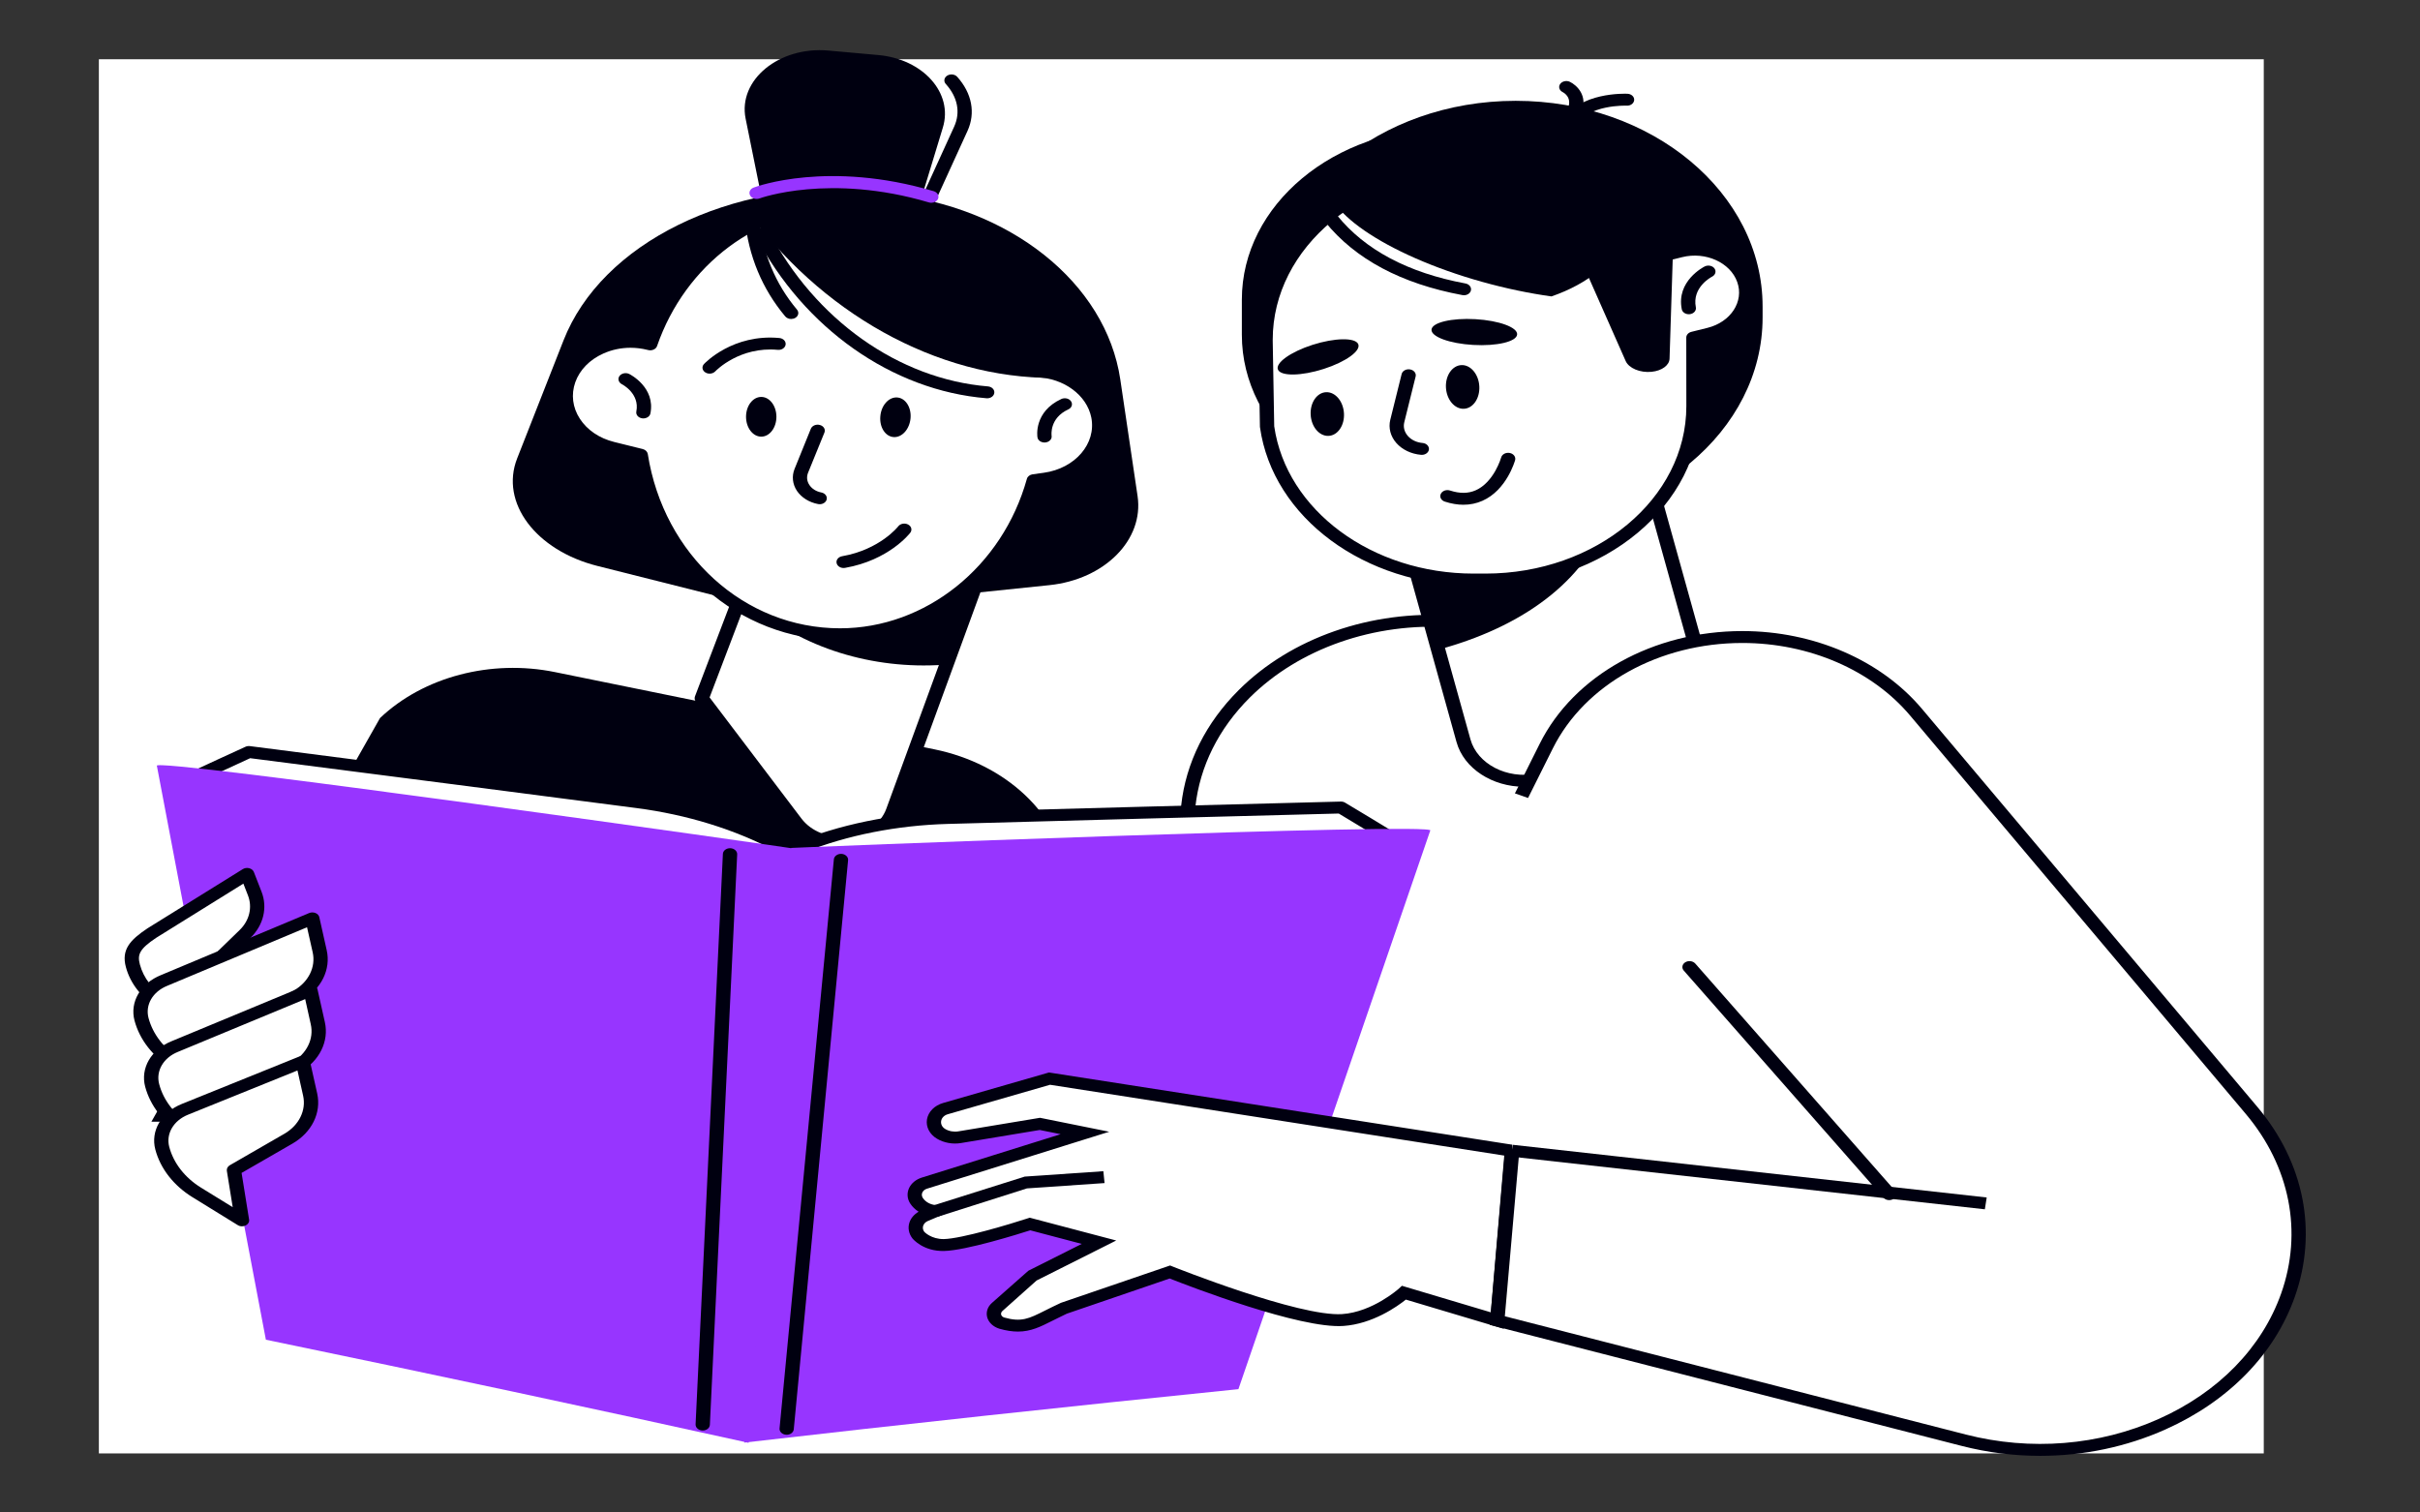 <?xml version="1.0" encoding="UTF-8" standalone="no"?>
<!-- Created with Inkscape (http://www.inkscape.org/) -->

<svg
   width="160"
   height="100"
   viewBox="0 0 42.333 26.458"
   version="1.1"
   id="svg1"
   xmlns="http://www.w3.org/2000/svg"
   xmlns:svg="http://www.w3.org/2000/svg">
  <rect x="0" y="0" width="42.333" height="26.458" fill="#333333" stroke="none"/>
  <defs
     id="defs1" />
  <g
     id="layer1">
    <g
       transform="matrix(0.03,0,0,0.025,-33.318,-31.678)"
       id="g72"
       style="clip-rule:evenodd;fill-rule:evenodd;stroke-linejoin:round;stroke-miterlimit:2">
        <g
   transform="matrix(4.167,0,0,4.167,-15510,-484.72)"
   id="g2">
            <rect
   x="4002.46"
   y="430.358"
   width="302.94"
   height="234.108"
   style="fill:#ffffff;fill-rule:nonzero"
   id="rect1" />

        </g>

        <g
   transform="matrix(4.167,0,0,4.167,-15510,-484.72)"
   id="g3">
            <path
   d="M 4277.81,652.411 4234.8,529.593 c 0,-1.14 -25.11,-3.381 -43.04,-4.835 -11.07,-0.898 -21.89,3.629 -29.02,12.148 -4.47,5.343 -7.2,11.923 -7.83,18.861 l -8.79,96.644 z"
   style="fill:#ffffff;fill-rule:nonzero"
   id="path1" />

        </g>

        <g
   transform="matrix(4.167,0,0,4.167,-15510,-484.72)"
   id="g4">
            <path
   d="m 4276.86,652.742 -42.9,-122.519 c -1.22,-0.411 -7.8,-1.672 -42.28,-4.468 -10.73,-0.87 -21.26,3.539 -28.17,11.792 -4.36,5.212 -6.99,11.543 -7.61,18.31 l -8.78,96.645 -1.99,-0.181 8.78,-96.645 c 0.65,-7.174 3.44,-13.887 8.07,-19.412 7.32,-8.751 18.48,-13.422 29.86,-12.502 41.9,3.397 43.86,4.42 43.95,5.648 l 42.96,122.671 z"
   style="fill:#000010;fill-rule:nonzero"
   id="path2" />

        </g>

        <g
   transform="matrix(4.167,0,0,4.167,-15510,-484.72)"
   id="g5">
            <path
   d="m 4218.51,547.893 -14.66,3.4 c -4.68,1.085 -9.35,-1.827 -10.43,-6.505 l -10.51,-45.305 34.33,-7.965 9.88,42.563 c 1.43,6.192 -2.42,12.375 -8.61,13.812 z"
   style="fill:#ffffff;fill-rule:nonzero"
   id="path3" />

        </g>

        <g
   transform="matrix(4.167,0,0,4.167,-15510,-484.72)"
   id="g6">
            <path
   d="m 4184.11,500.231 10.28,44.331 c 0.96,4.133 5.1,6.716 9.23,5.756 l 14.66,-3.399 c 2.73,-0.635 5.06,-2.296 6.54,-4.678 1.49,-2.382 1.96,-5.199 1.32,-7.934 l -9.64,-41.589 z m 17.77,52.288 c -4.4,0 -8.4,-3.032 -9.44,-7.505 l -10.51,-45.305 c -0.12,-0.538 0.21,-1.075 0.75,-1.2 l 34.34,-7.965 c 0.53,-0.122 1.07,0.21 1.2,0.748 l 9.87,42.563 c 0.76,3.255 0.2,6.609 -1.57,9.444 -1.77,2.835 -4.53,4.813 -7.79,5.568 l -14.66,3.4 c -0.73,0.17 -1.46,0.252 -2.19,0.252 z"
   style="fill:#000010;fill-rule:nonzero"
   id="path4" />

        </g>

        <g
   transform="matrix(4.167,0,0,4.167,-15510,-484.72)"
   id="g7">
            <path
   d="m 4190.58,529.268 -6.27,-22.669 20.66,-5.707 8.73,5.929 c -2.73,10.1 -10.82,18.269 -23.12,22.447 z"
   style="fill:#000010;fill-rule:nonzero"
   id="path5" />

        </g>

        <g
   transform="matrix(4.167,0,0,4.167,-15510,-484.72)"
   id="g8">
            <path
   d="m 4200.72,508.26 c -19.07,0 -34.54,-15.465 -34.54,-34.542 v -1.839 c 0,-19.077 15.47,-34.542 34.54,-34.542 19.08,0 34.55,15.465 34.55,34.542 v 1.839 c 0,19.077 -15.47,34.542 -34.55,34.542 z"
   style="fill:#000010;fill-rule:nonzero"
   id="path6" />

        </g>

        <g
   transform="matrix(4.167,0,0,4.167,-15510,-484.72)"
   id="g9">
            <path
   d="m 4191.22,505.451 c -15.92,0 -28.82,-12.906 -28.82,-28.826 v -5.896 c 0,-15.921 12.9,-28.827 28.82,-28.827 15.92,0 28.83,12.906 28.83,28.827 v 5.896 c 0,15.92 -12.91,28.826 -28.83,28.826 z"
   style="fill:#000010;fill-rule:nonzero"
   id="path7" />

        </g>

        <g
   transform="matrix(4.167,0,0,4.167,-15510,-484.72)"
   id="g10">
            <path
   d="m 4165.72,477.662 v -0.205 c 0,-16.081 13.04,-29.118 29.12,-29.118 h 1.64 c 10.9,0 20.39,5.987 25.38,14.847 l 1.87,-0.557 c 3.81,-1.133 7.82,1.037 8.95,4.845 1.13,3.809 -1.04,7.814 -4.85,8.946 l -2.24,0.667 c 0,0.124 0.01,0.246 0.01,0.37 v 11.151 c 0,16.081 -13.04,29.117 -29.12,29.117 h -1.64 c -14.91,0 -27.2,-11.214 -28.91,-25.669 z"
   style="fill:#ffffff;fill-rule:nonzero"
   id="path8" />

        </g>

        <g
   transform="matrix(4.167,0,0,4.167,-15510,-484.72)"
   id="g11">
            <path
   d="m 4166.93,491.989 c 1.7,14.105 13.68,24.737 27.91,24.737 h 1.64 c 15.51,0 28.12,-12.614 28.12,-28.118 l -0.01,-11.513 c 0,-0.445 0.29,-0.84 0.72,-0.966 l 2.24,-0.667 c 3.27,-0.974 5.15,-4.429 4.17,-7.703 -0.97,-3.274 -4.43,-5.146 -7.7,-4.172 l -1.87,0.558 c -0.45,0.134 -0.93,-0.061 -1.16,-0.468 -4.99,-8.844 -14.38,-14.338 -24.51,-14.338 h -1.64 c -15.5,0 -28.12,12.614 -28.12,28.118 v 0.198 z m 29.55,26.737 h -1.64 c -15.26,0 -28.11,-11.415 -29.9,-26.553 0,-0.034 -0.01,-0.068 -0.01,-0.103 l -0.21,-14.394 v -0.219 c 0,-16.607 13.51,-30.118 30.12,-30.118 h 1.64 c 10.59,0 20.42,5.599 25.85,14.665 l 1.12,-0.334 c 4.33,-1.287 8.9,1.188 10.19,5.52 1.29,4.33 -1.19,8.901 -5.52,10.189 l -1.52,0.451 v 10.778 c 0,16.607 -13.51,30.118 -30.12,30.118 z"
   style="fill:#000010;fill-rule:nonzero"
   id="path9" />

        </g>

        <g
   transform="matrix(4.167,0,0,4.167,-15510,-484.72)"
   id="g12">
            <path
   d="m 4224.94,473.173 c -0.48,0 -0.9,-0.346 -0.98,-0.835 -0.79,-4.728 3.04,-7.09 3.21,-7.188 0.47,-0.285 1.09,-0.131 1.37,0.342 0.28,0.472 0.13,1.085 -0.34,1.37 -0.12,0.076 -2.83,1.789 -2.27,5.147 0.09,0.545 -0.28,1.06 -0.82,1.151 -0.06,0.009 -0.11,0.013 -0.17,0.013 z"
   style="fill:#000010;fill-rule:nonzero"
   id="path10" />

        </g>

        <g
   transform="matrix(4.167,0,0,4.167,-15510,-484.72)"
   id="g13">
            <path
   d="m 4178.68,478.18 c 0.43,1.118 -1.73,2.991 -4.83,4.182 -3.1,1.192 -5.95,1.251 -6.39,0.133 -0.43,-1.118 1.74,-2.99 4.83,-4.182 3.1,-1.191 5.96,-1.251 6.39,-0.133 z"
   style="fill:#000010;fill-rule:nonzero"
   id="path11" />

        </g>

        <g
   transform="matrix(4.167,0,0,4.167,-15510,-484.72)"
   id="g14">
            <path
   d="m 4200.92,476.578 c -0.08,1.196 -2.83,1.98 -6.14,1.752 -3.31,-0.227 -5.92,-1.381 -5.84,-2.576 0.08,-1.195 2.83,-1.979 6.14,-1.752 3.31,0.228 5.93,1.381 5.84,2.576 z"
   style="fill:#000010;fill-rule:nonzero"
   id="path12" />

        </g>

        <g
   transform="matrix(4.167,0,0,4.167,-15510,-484.72)"
   id="g15">
            <path
   d="m 4187.58,496.788 c -0.03,0 -0.06,-0.002 -0.1,-0.006 -1.38,-0.142 -2.64,-0.865 -3.46,-1.984 -0.82,-1.119 -1.13,-2.539 -0.85,-3.897 l 1.59,-7.683 c 0.11,-0.541 0.64,-0.89 1.18,-0.777 0.54,0.112 0.89,0.641 0.78,1.182 l -1.59,7.683 c -0.17,0.817 0.01,1.637 0.5,2.31 0.5,0.674 1.23,1.091 2.06,1.177 0.55,0.057 0.94,0.548 0.89,1.097 -0.06,0.515 -0.49,0.898 -1,0.898 z"
   style="fill:#000010;fill-rule:nonzero"
   id="path13" />

        </g>

        <g
   transform="matrix(4.167,0,0,4.167,-15510,-484.72)"
   id="g16">
            <path
   d="m 4193.41,505.166 c -0.83,0 -1.7,-0.176 -2.61,-0.528 -0.51,-0.2 -0.77,-0.78 -0.56,-1.295 0.2,-0.515 0.78,-0.767 1.29,-0.568 1.36,0.532 2.54,0.52 3.59,-0.035 2.57,-1.358 3.56,-5.477 3.57,-5.518 0.12,-0.538 0.66,-0.873 1.2,-0.749 0.53,0.124 0.87,0.66 0.75,1.198 -0.05,0.205 -1.2,5.043 -4.58,6.834 -0.83,0.44 -1.72,0.661 -2.65,0.661 z"
   style="fill:#000010;fill-rule:nonzero"
   id="path14" />

        </g>

        <g
   transform="matrix(4.167,0,0,4.167,-15510,-484.72)"
   id="g17">
            <path
   d="m 4202.33,448.877 c 5.88,1.975 11.01,4.58 14.79,7.323 -0.13,1.072 -0.37,2.137 -0.72,3.185 -1.67,4.973 -5.59,8.701 -10.68,10.798 -3.07,-0.511 -6.36,-1.327 -9.72,-2.455 -13.56,-4.555 -23.13,-12.467 -21.38,-17.673 1.75,-5.205 14.16,-5.732 27.71,-1.178 z"
   style="fill:#000010;fill-rule:nonzero"
   id="path15" />

        </g>

        <g
   transform="matrix(4.167,0,0,4.167,-15510,-484.72)"
   id="g18">
            <path
   d="m 4195.63,485.281 c 0.09,2.025 -0.88,3.713 -2.17,3.769 -1.29,0.057 -2.41,-1.54 -2.5,-3.565 -0.09,-2.026 0.89,-3.713 2.18,-3.77 1.28,-0.056 2.4,1.54 2.49,3.566 z"
   style="fill:#000010;fill-rule:nonzero"
   id="path16" />

        </g>

        <g
   transform="matrix(4.167,0,0,4.167,-15510,-484.72)"
   id="g19">
            <path
   d="m 4176.69,489.832 c 0.09,2.025 -0.88,3.713 -2.17,3.769 -1.29,0.057 -2.41,-1.54 -2.49,-3.565 -0.09,-2.026 0.88,-3.713 2.17,-3.77 1.29,-0.056 2.4,1.54 2.49,3.566 z"
   style="fill:#000010;fill-rule:nonzero"
   id="path17" />

        </g>

        <g
   transform="matrix(4.167,0,0,4.167,-15510,-484.72)"
   id="g20">
            <path
   d="m 4208.22,442.138 c -0.14,0 -0.28,-0.029 -0.41,-0.09 -0.5,-0.228 -0.73,-0.821 -0.5,-1.324 2.22,-4.883 8.77,-4.59 9.05,-4.573 0.55,0.03 0.97,0.5 0.94,1.05 -0.03,0.552 -0.5,0.99 -1.05,0.947 -0.06,0 -5.47,-0.23 -7.12,3.403 -0.16,0.369 -0.53,0.587 -0.91,0.587 z"
   style="fill:#000010;fill-rule:nonzero"
   id="path18" />

        </g>

        <g
   transform="matrix(4.167,0,0,4.167,-15510,-484.72)"
   id="g21">
            <path
   d="m 4208.98,439.903 c -0.11,0 -0.21,-0.017 -0.32,-0.053 -0.52,-0.178 -0.8,-0.745 -0.63,-1.268 0.64,-1.884 -0.67,-2.667 -0.72,-2.7 -0.48,-0.276 -0.65,-0.888 -0.37,-1.366 0.28,-0.478 0.89,-0.643 1.37,-0.365 0.96,0.558 2.54,2.337 1.62,5.073 -0.14,0.417 -0.53,0.679 -0.95,0.679 z"
   style="fill:#000010;fill-rule:nonzero"
   id="path19" />

        </g>

        <g
   transform="matrix(4.167,0,0,4.167,-15510,-484.72)"
   id="g22">
            <path
   d="m 4193.48,469.983 c -0.07,0 -0.15,-0.008 -0.22,-0.024 -8.54,-1.906 -15,-6.039 -19.2,-12.287 -0.31,-0.459 -0.19,-1.08 0.27,-1.388 0.46,-0.309 1.08,-0.186 1.39,0.272 3.9,5.808 9.95,9.661 17.97,11.451 0.54,0.12 0.88,0.655 0.76,1.194 -0.1,0.466 -0.51,0.782 -0.97,0.782 z"
   style="fill:#000010;fill-rule:nonzero"
   id="path20" />

        </g>

        <g
   transform="matrix(4.167,0,0,4.167,-15510,-484.72)"
   id="g23">
            <path
   d="m 4222.85,457.986 -0.6,22.645 c -0.03,1.116 -1.07,2.033 -2.51,2.209 -1.6,0.196 -3.18,-0.592 -3.63,-1.807 l -9.97,-27.055 z"
   style="fill:#000010;fill-rule:nonzero"
   id="path21" />

        </g>

        <g
   transform="matrix(4.167,0,0,4.167,-15510,-484.72)"
   id="g24">
            <path
   d="m 4135.43,608.766 c 1.97,-8.968 3.13,-21.194 3.08,-37.879 l -0.44,-3.582 c -1.24,-10.236 -8.7,-18.63 -18.72,-21.077 l -53.06,-12.961 c -8.96,-2.19 -18.4,0.784 -24.49,7.717 l -31.99,67.782 z"
   style="fill:#000010;fill-rule:nonzero"
   id="path22" />

        </g>

        <g
   transform="matrix(4.167,0,0,4.167,-15510,-484.72)"
   id="g25">
            <path
   d="m 4086.83,537.659 13.08,20.715 c 3.47,5.494 11.79,4.375 13.68,-1.84 l 14.83,-48.643 -29.21,-9.268 z"
   style="fill:#ffffff;fill-rule:nonzero"
   id="path23" />

        </g>

        <g
   transform="matrix(4.167,0,0,4.167,-15510,-484.72)"
   id="g26">
            <path
   d="m 4087.92,537.519 12.84,20.321 c 1.39,2.207 3.85,3.363 6.45,3.014 2.58,-0.348 4.66,-2.115 5.43,-4.612 l 14.54,-47.697 -27.32,-8.666 z m 18.37,25.397 c -2.93,0 -5.62,-1.471 -7.23,-4.008 l -13.08,-20.715 c -0.16,-0.249 -0.19,-0.555 -0.11,-0.836 l 12.39,-39.036 c 0.08,-0.253 0.26,-0.463 0.49,-0.586 0.24,-0.122 0.52,-0.145 0.77,-0.065 l 29.2,9.268 c 0.52,0.165 0.82,0.72 0.66,1.244 l -14.83,48.643 c -0.99,3.254 -3.7,5.557 -7.08,6.011 -0.39,0.053 -0.79,0.08 -1.18,0.08 z"
   style="fill:#000010;fill-rule:nonzero"
   id="path24" />

        </g>

        <g
   transform="matrix(4.167,0,0,4.167,-15510,-484.72)"
   id="g27">
            <path
   d="m 4093.64,521.703 7.32,-23.08 27.46,8.713 -7.84,24.708 c -9.77,0.784 -19.76,-2.734 -26.94,-10.341 z"
   style="fill:#000010;fill-rule:nonzero"
   id="path25" />

        </g>

        <g
   transform="matrix(4.167,0,0,4.167,-15510,-484.72)"
   id="g28">
            <path
   d="m 4105.36,452.027 7.38,0.902 c 17.18,2.101 30.64,14.962 32.65,31.193 l 2.42,19.599 c 0.9,7.327 -4.6,13.982 -12.35,14.946 l -29.76,3.698 z"
   style="fill:#000010;fill-rule:nonzero"
   id="path26" />

        </g>

        <g
   transform="matrix(4.167,0,0,4.167,-15510,-484.72)"
   id="g29">
            <path
   d="m 4119.17,452.705 -8.57,-0.605 c -19.99,-1.408 -37.78,9.105 -43.13,25.498 l -6.48,19.794 c -2.42,7.4 2.59,15.439 11.25,18.055 l 33.22,10.035 z"
   style="fill:#000010;fill-rule:nonzero"
   id="path27" />

        </g>

        <g
   transform="matrix(4.167,0,0,4.167,-15510,-484.72)"
   id="g30">
            <path
   d="m 4116.21,461.088 c -0.12,0 -0.24,-0.021 -0.36,-0.065 -0.51,-0.197 -0.77,-0.774 -0.58,-1.29 l 6.87,-18.053 c 0.91,-2.403 0.5,-4.95 -1.17,-7.173 -0.33,-0.441 -0.24,-1.068 0.2,-1.4 0.44,-0.33 1.07,-0.242 1.4,0.199 2.06,2.751 2.59,6.062 1.44,9.085 l -6.87,18.052 c -0.15,0.4 -0.53,0.645 -0.93,0.645 z"
   style="fill:#000010;fill-rule:nonzero"
   id="path28" />

        </g>

        <g
   transform="matrix(4.167,0,0,4.167,-15510,-484.72)"
   id="g31">
            <path
   d="m 4115.87,460.34 4.69,-18.509 c 1.48,-5.798 -2.76,-11.503 -9.04,-12.181 l -6.96,-0.752 c -6.92,-0.748 -12.69,4.938 -11.6,11.429 l 3.59,21.292 z"
   style="fill:#000010;fill-rule:nonzero"
   id="path29" />

        </g>

        <g
   transform="matrix(4.167,0,0,4.167,-15510,-484.72)"
   id="g32">
            <path
   d="m 4068.17,484.298 c 1.43,-4.804 6.48,-7.541 11.29,-6.113 l 0.15,0.046 c 3.98,-13.817 14.37,-23.671 26.56,-23.671 13.48,0 24.75,12.061 27.6,28.201 4.19,0.184 7.83,3.271 8.54,7.577 0.82,4.944 -2.52,9.619 -7.46,10.441 l -1.56,0.259 c -3.47,14.959 -14.29,25.874 -27.12,25.874 -14.02,0 -25.65,-13.037 -27.9,-30.143 l -3.98,-1.186 c -4.81,-1.428 -7.55,-6.481 -6.12,-11.285 z"
   style="fill:#ffffff;fill-rule:nonzero"
   id="path30" />

        </g>

        <g
   transform="matrix(4.167,0,0,4.167,-15510,-484.72)"
   id="g33">
            <path
   d="m 4068.17,484.298 h 0.01 z m 8.69,-5.493 c -1.33,0 -2.64,0.33 -3.83,0.979 -1.9,1.027 -3.28,2.731 -3.9,4.799 -0.61,2.068 -0.39,4.251 0.64,6.147 1.03,1.897 2.73,3.279 4.8,3.894 l 3.99,1.186 c 0.38,0.112 0.65,0.437 0.71,0.828 2.22,16.963 13.54,29.274 26.9,29.274 11.97,0 22.72,-10.322 26.15,-25.1 0.09,-0.394 0.41,-0.694 0.81,-0.761 l 1.56,-0.258 c 4.39,-0.731 7.37,-4.899 6.64,-9.291 -0.63,-3.741 -3.82,-6.577 -7.61,-6.742 -0.47,-0.02 -0.86,-0.363 -0.94,-0.825 -2.79,-15.862 -13.98,-27.375 -26.61,-27.375 -11.36,0 -21.64,9.222 -25.6,22.948 -0.07,0.256 -0.24,0.472 -0.48,0.6 -0.23,0.127 -0.51,0.156 -0.76,0.082 l -0.16,-0.046 c -0.76,-0.226 -1.54,-0.339 -2.31,-0.339 z m 29.31,49.107 c -14.21,0 -26.23,-12.732 -28.8,-30.368 l -3.37,-1.003 c -2.58,-0.767 -4.71,-2.492 -5.99,-4.858 -1.28,-2.367 -1.56,-5.091 -0.8,-7.67 0.77,-2.579 2.5,-4.706 4.86,-5.988 2.12,-1.148 4.52,-1.497 6.86,-1.004 4.4,-14.074 15.25,-23.461 27.24,-23.461 13.61,0 25.22,11.584 28.44,28.27 4.37,0.547 7.96,3.943 8.69,8.344 0.91,5.48 -2.81,10.68 -8.29,11.591 l -0.9,0.151 c -3.81,15.34 -15.22,25.996 -27.94,25.996 z"
   style="fill:#000010;fill-rule:nonzero"
   id="path31" />

        </g>

        <g
   transform="matrix(4.167,0,0,4.167,-15510,-484.72)"
   id="g34">
            <path
   d="m 4093.72,456.642 c 3.87,-2.56 8.22,-4.002 12.82,-4.002 13.88,0 25.48,13.102 28.41,30.636 0.92,0.042 1.8,0.234 2.65,0.544 -16.32,0.823 -32.97,-9.68 -43.88,-27.178 z"
   style="fill:#000010;fill-rule:nonzero"
   id="path32" />

        </g>

        <g
   transform="matrix(4.167,0,0,4.167,-15510,-484.72)"
   id="g35">
            <path
   d="m 4126.77,487.287 c -0.03,0 -0.07,-10e-4 -0.1,-0.005 -13.2,-1.298 -25.57,-11.752 -32.3,-27.281 -0.21,-0.507 0.02,-1.096 0.52,-1.315 0.52,-0.221 1.1,0.014 1.32,0.52 6.44,14.862 18.18,24.858 30.66,26.086 0.55,0.054 0.95,0.544 0.89,1.093 -0.05,0.516 -0.48,0.902 -0.99,0.902 z"
   style="fill:#000010;fill-rule:nonzero"
   id="path33" />

        </g>

        <g
   transform="matrix(4.167,0,0,4.167,-15510,-484.72)"
   id="g36">
            <path
   d="m 4099.33,473.972 c -0.31,0 -0.62,-0.149 -0.82,-0.427 -3.23,-4.623 -5.14,-10.122 -5.66,-16.342 -0.05,-0.551 0.36,-1.034 0.91,-1.081 0.54,-0.041 1.03,0.362 1.08,0.913 0.5,5.864 2.28,11.033 5.31,15.364 0.32,0.452 0.21,1.076 -0.24,1.392 -0.18,0.122 -0.38,0.181 -0.58,0.181 z"
   style="fill:#000010;fill-rule:nonzero"
   id="path34" />

        </g>

        <g
   transform="matrix(4.167,0,0,4.167,-15510,-484.72)"
   id="g37">
            <path
   d="m 4078.65,490.668 c -0.05,0 -0.11,-0.004 -0.16,-0.014 -0.55,-0.09 -0.91,-0.606 -0.82,-1.15 0.49,-2.992 -1.92,-4.52 -2.03,-4.583 -0.46,-0.289 -0.61,-0.902 -0.33,-1.373 0.29,-0.47 0.9,-0.622 1.37,-0.339 0.15,0.09 3.68,2.268 2.96,6.624 -0.08,0.488 -0.51,0.835 -0.99,0.835 z"
   style="fill:#000010;fill-rule:nonzero"
   id="path35" />

        </g>

        <g
   transform="matrix(4.167,0,0,4.167,-15510,-484.72)"
   id="g38">
            <path
   d="m 4134.79,494.713 c -0.5,0 -0.93,-0.364 -0.99,-0.867 -0.03,-0.175 -0.52,-4.298 3.34,-6.438 0.49,-0.268 1.09,-0.093 1.36,0.39 0.27,0.483 0.1,1.092 -0.39,1.359 -2.65,1.47 -2.34,4.313 -2.33,4.434 0.07,0.546 -0.32,1.045 -0.87,1.114 -0.04,0.005 -0.08,0.008 -0.12,0.008 z"
   style="fill:#000010;fill-rule:nonzero"
   id="path36" />

        </g>

        <g
   transform="matrix(4.167,0,0,4.167,-15510,-484.72)"
   id="g39">
            <path
   d="m 4116.04,490.623 c -0.13,1.837 -1.18,3.261 -2.35,3.179 -1.17,-0.082 -2.01,-1.637 -1.88,-3.474 0.12,-1.837 1.17,-3.261 2.34,-3.179 1.17,0.081 2.02,1.637 1.89,3.474 z"
   style="fill:#000010;fill-rule:nonzero"
   id="path37" />

        </g>

        <g
   transform="matrix(4.167,0,0,4.167,-15510,-484.72)"
   id="g40">
            <path
   d="m 4097.27,490.394 c 0,1.842 -0.95,3.335 -2.12,3.335 -1.18,0 -2.13,-1.493 -2.13,-3.335 0,-1.842 0.95,-3.335 2.13,-3.335 1.17,0 2.12,1.493 2.12,3.335 z"
   style="fill:#000010;fill-rule:nonzero"
   id="path38" />

        </g>

        <g
   transform="matrix(4.167,0,0,4.167,-15510,-484.72)"
   id="g41">
            <path
   d="m 4106.67,515.786 c -0.46,0 -0.87,-0.323 -0.97,-0.794 -0.12,-0.54 0.23,-1.07 0.77,-1.184 5.29,-1.114 7.83,-4.981 7.85,-5.02 0.3,-0.464 0.92,-0.598 1.38,-0.3 0.47,0.299 0.6,0.917 0.3,1.382 -0.12,0.188 -3.02,4.611 -9.12,5.895 -0.07,0.014 -0.14,0.021 -0.21,0.021 z"
   style="fill:#000010;fill-rule:nonzero"
   id="path39" />

        </g>

        <g
   transform="matrix(4.167,0,0,4.167,-15510,-484.72)"
   id="g42">
            <path
   d="m 4103.33,505.076 c -0.08,0 -0.15,-0.008 -0.23,-0.026 -1.25,-0.287 -2.33,-1.096 -2.96,-2.219 -0.62,-1.122 -0.74,-2.464 -0.33,-3.681 l 2.28,-6.75 c 0.18,-0.523 0.75,-0.803 1.27,-0.626 0.53,0.177 0.81,0.745 0.63,1.268 l -2.29,6.749 c -0.23,0.693 -0.17,1.426 0.19,2.065 0.36,0.639 0.95,1.081 1.66,1.245 0.54,0.124 0.87,0.66 0.75,1.198 -0.11,0.463 -0.52,0.777 -0.97,0.777 z"
   style="fill:#000010;fill-rule:nonzero"
   id="path40" />

        </g>

        <g
   transform="matrix(4.167,0,0,4.167,-15510,-484.72)"
   id="g43">
            <path
   d="m 4118.95,454.456 c -0.11,0 -0.23,-0.019 -0.34,-0.058 -13.88,-4.937 -23.61,-0.717 -23.7,-0.674 -0.51,0.224 -1.1,0.001 -1.32,-0.503 -0.23,-0.503 -0.01,-1.094 0.5,-1.321 0.42,-0.19 10.51,-4.608 25.19,0.613 0.52,0.185 0.79,0.757 0.61,1.277 -0.15,0.41 -0.53,0.666 -0.94,0.666 z"
   style="fill:#9735ff;fill-rule:nonzero"
   id="path41" />

        </g>

        <g
   transform="matrix(4.167,0,0,4.167,-15510,-484.72)"
   id="g44">
            <path
   d="m 4053.59,609.568 c -0.13,0 -0.26,-0.026 -0.39,-0.082 -0.51,-0.219 -0.74,-0.807 -0.52,-1.314 l 7.51,-17.401 c 0.22,-0.506 0.81,-0.741 1.31,-0.521 0.51,0.218 0.74,0.807 0.53,1.314 l -7.52,17.4 c -0.16,0.378 -0.53,0.604 -0.92,0.604 z"
   style="fill:#ffffff;fill-rule:nonzero"
   id="path42" />

        </g>

        <g
   transform="matrix(4.167,0,0,4.167,-15510,-484.72)"
   id="g45">
            <path
   d="m 4155.65,648.468 c 8.89,-29.12 18.14,-58.219 27.75,-87.295 -2.35,-1.721 -4.72,-3.443 -7.13,-5.166 -18.57,0.571 -36.92,1.155 -55.04,1.753 -7.52,0.25 -14.87,2.041 -21.26,5.238 9.14,28.735 15.95,57.326 20.42,85.776 11.66,-0.108 23.42,-0.209 35.26,-0.306 z"
   style="fill:#ffffff;fill-rule:nonzero"
   id="path43" />

        </g>

        <g
   transform="matrix(4.167,0,0,4.167,-15510,-484.72)"
   id="g46">
            <path
   d="m 4101.18,563.518 c 8.89,28.09 15.64,56.425 20.06,84.248 11.14,-0.103 22.36,-0.199 33.67,-0.292 8.72,-28.542 17.9,-57.442 27.31,-85.925 -2.06,-1.51 -4.15,-3.02 -6.26,-4.533 -18.45,0.569 -36.69,1.149 -54.69,1.744 -7.12,0.236 -14.05,1.878 -20.09,4.758 z m 54.47,84.95 h 0.01 z m -35.26,1.306 c -0.49,0 -0.91,-0.358 -0.99,-0.845 -4.44,-28.269 -11.3,-57.078 -20.38,-85.628 -0.15,-0.469 0.06,-0.977 0.5,-1.197 6.48,-3.24 13.97,-5.087 21.68,-5.343 18.12,-0.599 36.47,-1.183 55.04,-1.754 0.23,-0.007 0.44,0.059 0.61,0.186 2.41,1.727 4.79,3.451 7.14,5.174 0.35,0.257 0.49,0.708 0.35,1.12 -9.55,28.924 -18.89,58.288 -27.73,87.273 -0.13,0.418 -0.51,0.705 -0.95,0.708 -11.85,0.097 -23.6,0.198 -35.26,0.306 z"
   style="fill:#000010;fill-rule:nonzero"
   id="path44" />

        </g>

        <g
   transform="matrix(4.167,0,0,4.167,-15510,-484.72)"
   id="g47">
            <path
   d="m 4188.76,559.889 c -8.95,31.263 -17.9,62.524 -26.84,93.786 -24.03,2.932 -47.08,5.923 -69.15,8.973 1.99,-33.272 3.99,-66.544 5.98,-99.815 -0.67,-0.042 91.62,-4.394 90.01,-2.944 z"
   style="fill:#9735ff;fill-rule:nonzero"
   id="path45" />

        </g>

        <g
   transform="matrix(4.167,0,0,4.167,-15510,-484.72)"
   id="g48">
            <path
   d="m 4032.68,640.966 c -5.28,-29.985 -10.93,-59.992 -16.93,-90.021 2.54,-1.423 5.1,-2.843 7.7,-4.261 18.37,2.824 36.51,5.634 54.42,8.431 7.43,1.162 14.51,3.833 20.47,7.783 -12.57,27.411 -22.8,54.963 -30.7,82.658 -11.56,-1.525 -23.22,-3.054 -34.96,-4.59 z"
   style="fill:#ffffff;fill-rule:nonzero"
   id="path46" />

        </g>

        <g
   transform="matrix(4.167,0,0,4.167,-15510,-484.72)"
   id="g49">
            <path
   d="m 4033.54,640.07 c 11.21,1.466 22.33,2.926 33.38,4.382 7.77,-27.075 17.91,-54.381 30.15,-81.185 -5.65,-3.592 -12.32,-6.064 -19.36,-7.165 -17.8,-2.779 -35.82,-5.571 -54.08,-8.378 -2.27,1.244 -4.53,2.49 -6.76,3.738 5.88,29.425 11.48,59.227 16.67,88.608 z m 34.1,6.486 c -0.04,0 -0.09,-0.003 -0.13,-0.009 -11.56,-1.524 -23.22,-3.053 -34.96,-4.589 -0.43,-0.057 -0.78,-0.388 -0.85,-0.818 -5.26,-29.837 -10.96,-60.116 -16.93,-89.999 -0.08,-0.425 0.11,-0.855 0.49,-1.068 2.54,-1.424 5.11,-2.847 7.71,-4.267 0.19,-0.105 0.41,-0.144 0.63,-0.111 18.37,2.825 36.51,5.635 54.42,8.432 7.62,1.191 14.84,3.936 20.87,7.939 0.41,0.272 0.56,0.802 0.35,1.249 -12.48,27.239 -22.79,55.001 -30.64,82.515 -0.12,0.434 -0.52,0.726 -0.96,0.726 z"
   style="fill:#000010;fill-rule:nonzero"
   id="path47" />

        </g>

        <g
   transform="matrix(4.167,0,0,4.167,-15510,-484.72)"
   id="g50">
            <path
   d="m 4010.58,549.019 c 5.08,32.119 10.17,64.236 15.25,96.354 23.49,5.83 46,11.601 67.54,17.312 2.07,-33.268 4.13,-66.535 6.19,-99.802 0.67,0.039 -90.4,-15.499 -88.98,-13.864 z"
   style="fill:#9735ff;fill-rule:nonzero"
   id="path48" />

        </g>

        <g
   transform="matrix(4.167,0,0,4.167,-15510,-484.72)"
   id="g51">
            <path
   d="m 4086.96,660.622 c -0.01,0 -0.02,-10e-4 -0.04,-10e-4 -0.55,-0.022 -0.98,-0.487 -0.96,-1.039 l 3.82,-95.783 c 0.02,-0.552 0.49,-0.981 1.04,-0.959 0.55,0.022 0.98,0.487 0.96,1.039 l -3.82,95.783 c -0.02,0.538 -0.46,0.96 -1,0.96 z"
   style="fill:#000010;fill-rule:nonzero"
   id="path49" />

        </g>

        <g
   transform="matrix(4.167,0,0,4.167,-15510,-484.72)"
   id="g52">
            <path
   d="m 4098.71,661.338 c -0.03,0 -0.06,-10e-4 -0.08,-0.003 -0.55,-0.044 -0.97,-0.526 -0.92,-1.076 l 7.6,-95.552 c 0.04,-0.551 0.54,-0.956 1.07,-0.918 0.55,0.044 0.97,0.526 0.92,1.076 l -7.6,95.552 c -0.04,0.524 -0.48,0.921 -0.99,0.921 z"
   style="fill:#000010;fill-rule:nonzero"
   id="path50" />

        </g>

        <g
   transform="matrix(4.167,0,0,4.167,-15510,-484.72)"
   id="g53">
            <path
   d="m 4015.66,585.675 0.96,7.106 -5.34,-3.95 c -2.06,-1.525 -3.5,-3.744 -4.06,-6.247 -0.5,-2.228 0.16,-3.494 2.66,-5.5 l 13.32,-9.931 1.07,3.293 c 0.77,2.348 0.25,4.925 -1.36,6.797 z"
   style="fill:#ffffff;fill-rule:nonzero"
   id="path51" />

        </g>

        <g
   transform="matrix(4.167,0,0,4.167,-15510,-484.72)"
   id="g54">
            <path
   d="m 4022.68,568.787 -12.2,9.099 c -2.36,1.89 -2.65,2.82 -2.28,4.481 0.5,2.268 1.81,4.279 3.67,5.66 l 3.44,2.544 -0.64,-4.763 c -0.04,-0.283 0.05,-0.569 0.24,-0.785 l 7.24,-8.432 c 1.38,-1.597 1.82,-3.833 1.17,-5.835 z m -6.06,24.994 c -0.21,0 -0.42,-0.066 -0.6,-0.196 l -5.34,-3.95 c -2.25,-1.669 -3.83,-4.095 -4.44,-6.834 -0.65,-2.914 0.56,-4.532 3.01,-6.497 l 13.35,-9.953 c 0.26,-0.193 0.59,-0.248 0.9,-0.152 0.31,0.098 0.55,0.337 0.65,0.644 l 1.07,3.294 c 0.87,2.662 0.28,5.635 -1.55,7.758 l -6.96,8.091 0.9,6.662 c 0.05,0.398 -0.14,0.79 -0.49,0.994 -0.15,0.093 -0.33,0.139 -0.5,0.139 z"
   style="fill:#000010;fill-rule:nonzero"
   id="path52" />

        </g>

        <g
   transform="matrix(4.167,0,0,4.167,-15510,-484.72)"
   id="g55">
            <path
   d="m 4018.46,595.245 1.13,8.437 -6.34,-4.689 c -2.45,-1.812 -4.16,-4.446 -4.82,-7.418 -0.59,-2.645 0.72,-5.348 3.16,-6.53 l 20.74,-10.424 1.03,5.519 c 0.53,2.856 -0.66,5.758 -3.05,7.412 z"
   style="fill:#ffffff;fill-rule:nonzero"
   id="path53" />

        </g>

        <g
   transform="matrix(4.167,0,0,4.167,-15510,-484.72)"
   id="g56">
            <path
   d="m 4031.59,576.111 -19.55,9.827 c -2.05,0.99 -3.12,3.216 -2.63,5.42 0.61,2.736 2.18,5.163 4.44,6.831 l 4.43,3.283 -0.82,-6.094 c -0.05,-0.383 0.13,-0.761 0.45,-0.972 l 11.86,-7.693 c 2.03,-1.411 3.07,-3.925 2.61,-6.39 z m -12,28.572 c -0.21,0 -0.42,-0.066 -0.6,-0.197 l -6.33,-4.689 c -2.65,-1.956 -4.49,-4.798 -5.21,-8.005 -0.69,-3.112 0.83,-6.257 3.7,-7.647 l 20.73,-10.417 c 0.28,-0.141 0.61,-0.142 0.9,-0.003 0.28,0.14 0.48,0.404 0.53,0.713 l 1.03,5.518 c 0.61,3.238 -0.75,6.543 -3.46,8.418 l -11.35,7.365 1.05,7.811 c 0.05,0.398 -0.14,0.789 -0.48,0.994 -0.16,0.093 -0.34,0.139 -0.51,0.139 z"
   style="fill:#000010;fill-rule:nonzero"
   id="path54" />

        </g>

        <g
   transform="matrix(4.167,0,0,4.167,-15510,-484.72)"
   id="g57">
            <path
   d="m 4019.95,606.346 1.13,8.437 -6.34,-4.689 c -2.45,-1.812 -4.16,-4.446 -4.82,-7.419 -0.59,-2.645 0.72,-5.348 3.16,-6.53 l 18.99,-9.453 1.03,5.518 c 0.53,2.856 -0.66,5.759 -3.05,7.412 z"
   style="fill:#ffffff;fill-rule:nonzero"
   id="path55" />

        </g>

        <g
   transform="matrix(4.167,0,0,4.167,-15510,-484.72)"
   id="g58">
            <path
   d="m 4031.33,588.177 -17.81,8.863 c -2.04,0.989 -3.11,3.215 -2.62,5.419 0.6,2.736 2.18,5.162 4.43,6.831 l 4.44,3.283 -0.82,-6.094 c -0.05,-0.379 0.12,-0.754 0.44,-0.966 l 10.1,-6.723 c 2.05,-1.417 3.09,-3.932 2.62,-6.396 z m -10.25,27.606 c -0.21,0 -0.42,-0.066 -0.6,-0.196 l -6.33,-4.69 c -2.65,-1.955 -4.49,-4.798 -5.21,-8.004 -0.69,-3.113 0.83,-6.257 3.7,-7.648 l 18.98,-9.448 c 0.28,-0.14 0.61,-0.14 0.89,0 0.28,0.139 0.48,0.403 0.54,0.711 l 1.03,5.518 c 0.61,3.239 -0.75,6.543 -3.46,8.418 l -9.6,6.388 1.05,7.819 c 0.05,0.397 -0.14,0.789 -0.48,0.993 -0.16,0.093 -0.34,0.139 -0.51,0.139 z"
   style="fill:#000010;fill-rule:nonzero"
   id="path56" />

        </g>

        <g
   transform="matrix(4.167,0,0,4.167,-15510,-484.72)"
   id="g59">
            <path
   d="m 4021.36,616.893 1.13,8.437 -6.33,-4.69 c -2.45,-1.811 -4.16,-4.445 -4.83,-7.418 -0.58,-2.645 0.72,-5.348 3.16,-6.53 l 16.51,-8.002 1.03,5.518 c 0.53,2.856 -0.66,5.758 -3.05,7.412 z"
   style="fill:#ffffff;fill-rule:nonzero"
   id="path57" />

        </g>

        <g
   transform="matrix(4.167,0,0,4.167,-15510,-484.72)"
   id="g60">
            <path
   d="m 4030.25,600.161 -15.32,7.431 c -2.03,0.984 -3.11,3.21 -2.62,5.413 0.61,2.737 2.19,5.163 4.44,6.832 l 4.44,3.283 -0.82,-6.094 c -0.05,-0.373 0.11,-0.742 0.42,-0.956 l 7.62,-5.273 c 2.06,-1.426 3.09,-3.941 2.63,-6.405 z m -7.76,26.169 c -0.21,0 -0.42,-0.066 -0.59,-0.196 l -6.34,-4.69 c -2.64,-1.955 -4.49,-4.798 -5.2,-8.004 -0.69,-3.112 0.83,-6.257 3.69,-7.648 l 16.51,-8.002 c 0.28,-0.136 0.61,-0.135 0.89,0.007 0.28,0.14 0.47,0.402 0.53,0.709 l 1.03,5.519 c 0.6,3.238 -0.75,6.542 -3.46,8.417 l -7.12,4.924 1.05,7.831 c 0.06,0.398 -0.13,0.79 -0.48,0.994 -0.16,0.093 -0.33,0.139 -0.51,0.139 z"
   style="fill:#000010;fill-rule:nonzero"
   id="path58" />

        </g>

        <g
   transform="matrix(4.167,0,0,4.167,-15510,-484.72)"
   id="g61">
            <path
   d="m 4087.93,483.149 c -0.22,0 -0.44,-0.071 -0.62,-0.215 -0.44,-0.342 -0.51,-0.969 -0.17,-1.402 0.16,-0.208 4.07,-5.09 10.54,-4.366 0.55,0.061 0.94,0.555 0.88,1.104 -0.06,0.549 -0.56,0.951 -1.1,0.883 -5.33,-0.588 -8.61,3.445 -8.75,3.617 -0.2,0.249 -0.49,0.379 -0.78,0.379 z"
   style="fill:#000010;fill-rule:nonzero"
   id="path59" />

        </g>

        <g
   transform="matrix(4.167,0,0,4.167,-15510,-484.72)"
   id="g62">
            <path
   d="m 4200.18,613.634 -64.7,-12.104 -14.55,5.032 c -1.85,0.641 -2.21,3.107 -0.61,4.246 0.75,0.537 1.69,0.739 2.6,0.558 l 11.22,-2.235 6.3,1.525 -22.46,8.423 c -1.19,0.444 -1.71,1.83 -1.11,2.943 0.54,0.997 1.55,1.655 2.67,1.749 l -1.52,0.768 c -1.21,0.608 -1.62,2.13 -0.89,3.265 0,0 1.19,1.731 3.58,1.669 3.24,-0.085 12.04,-3.53 12.04,-3.53 l 9.66,3.054 -9.36,5.647 -4.9,5.244 c -0.8,0.865 -0.48,2.271 0.63,2.688 3.31,1.126 4.62,-0.11 7.64,-1.868 l 1.05,-0.607 14.86,-6.1 c 0,0 17.84,8.59 24.19,8.065 4.7,-0.387 8.57,-4.585 8.57,-4.585 l 13.06,4.676 z"
   style="fill:#ffffff;fill-rule:nonzero"
   id="path60" />

        </g>

        <g
   transform="matrix(4.167,0,0,4.167,-15510,-484.72)"
   id="g63">
            <path
   d="m 4133.68,635.429 -4.8,5.141 c -0.21,0.233 -0.18,0.499 -0.16,0.602 0.03,0.104 0.12,0.356 0.41,0.468 2.43,0.823 3.46,0.205 5.72,-1.159 0.34,-0.202 0.69,-0.415 1.07,-0.637 l 1.17,-0.668 15.27,-6.269 0.4,0.194 c 0.18,0.084 17.64,8.447 23.68,7.969 4.26,-0.352 7.88,-4.229 7.92,-4.268 l 0.44,-0.486 12.44,4.456 1.88,-26.319 -63.56,-11.891 -14.3,4.945 c -0.51,0.176 -0.86,0.6 -0.94,1.134 -0.07,0.534 0.14,1.04 0.58,1.353 0.53,0.374 1.19,0.515 1.82,0.392 l 11.44,-2.279 9.68,2.342 -25.51,9.567 c -0.3,0.111 -0.52,0.337 -0.64,0.635 -0.11,0.298 -0.09,0.616 0.06,0.897 0.38,0.701 1.08,1.16 1.88,1.226 l 3.53,0.295 -4.69,2.363 c -0.33,0.165 -0.56,0.45 -0.66,0.804 -0.1,0.353 -0.04,0.718 0.16,1.026 0.02,0.02 0.96,1.229 2.72,1.211 2.51,-0.065 9.3,-2.521 11.7,-3.462 l 0.33,-0.129 12.1,3.829 z m -2.61,8.577 c -0.77,0 -1.62,-0.145 -2.61,-0.483 -0.86,-0.325 -1.48,-1.029 -1.69,-1.895 -0.2,-0.866 0.04,-1.771 0.65,-2.422 l 5.11,-5.418 7.47,-4.505 -7.21,-2.281 c -1.67,0.642 -9,3.391 -12.05,3.47 -2.91,0.091 -4.37,-2.011 -4.43,-2.1 -0.52,-0.804 -0.67,-1.765 -0.43,-2.66 0.2,-0.746 0.66,-1.393 1.29,-1.83 -0.48,-0.367 -0.88,-0.836 -1.18,-1.385 -0.42,-0.785 -0.48,-1.714 -0.17,-2.549 0.31,-0.834 0.97,-1.492 1.81,-1.805 l 19.41,-7.281 -2.92,-0.707 -11.01,2.192 c -1.17,0.236 -2.4,-0.03 -3.37,-0.725 -1.04,-0.744 -1.58,-1.996 -1.4,-3.266 0.19,-1.27 1.05,-2.32 2.27,-2.739 l 14.8,-5.119 0.26,0.049 65.57,12.268 -2.19,30.728 -13.7,-4.907 c -1.22,1.171 -4.65,4.089 -8.74,4.427 -6.08,0.505 -21.54,-6.658 -24.31,-7.968 l -14.39,5.906 -0.98,0.571 c -0.38,0.217 -0.72,0.425 -1.05,0.622 -1.66,1.004 -3,1.812 -4.81,1.812 z"
   style="fill:#000010;fill-rule:nonzero"
   id="path61" />

        </g>

        <g
   transform="matrix(4.167,0,0,4.167,-15510,-484.72)"
   id="g64">
            <path
   d="m 4143.1,618.074 -11,0.904 -12.56,4.793 z"
   style="fill:#ffffff;fill-rule:nonzero"
   id="path62" />

        </g>

        <g
   transform="matrix(4.167,0,0,4.167,-15510,-484.72)"
   id="g65">
            <path
   d="m 4119.9,624.705 -0.71,-1.868 12.83,-4.855 11,-0.905 0.17,1.993 -10.86,0.893 z"
   style="fill:#000010;fill-rule:nonzero"
   id="path63" />

        </g>

        <g
   transform="matrix(4.167,0,0,4.167,-15510,-484.72)"
   id="g66">
            <path
   d="m 4200.21,613.836 -2.06,28.321 65.27,20.095 c 19.27,5.931 39.66,-5.02 45.36,-24.354 3.12,-10.58 1.25,-22.006 -5.09,-31.034 l -46.94,-66.85 c -5.56,-7.922 -14.63,-12.638 -24.31,-12.638 -12,0 -22.81,7.212 -27.43,18.283 l -3.48,8.359 z"
   style="fill:#ffffff;fill-rule:nonzero"
   id="path64" />

        </g>

        <g
   transform="matrix(4.167,0,0,4.167,-15510,-484.72)"
   id="g67">
            <path
   d="m 4274.12,664.874 c -3.68,10e-4 -7.37,-0.552 -10.99,-1.666 l -66.04,-20.329 2.13,-29.115 1.99,0.145 -2.01,27.527 64.51,19.861 c 9.07,2.788 18.66,1.856 27.01,-2.628 8.35,-4.484 14.42,-11.961 17.11,-21.054 3.05,-10.347 1.24,-21.346 -4.96,-30.176 l -46.94,-66.851 c -5.36,-7.647 -14.15,-12.212 -23.49,-12.212 -11.63,0 -22.03,6.935 -26.51,17.668 l -3.48,8.358 -1.84,-0.769 3.48,-8.358 c 4.78,-11.481 15.91,-18.899 28.35,-18.899 9.99,0 19.39,4.883 25.13,13.063 l 46.94,66.85 c 6.55,9.332 8.46,20.956 5.23,31.892 -2.83,9.609 -9.25,17.511 -18.08,22.25 -5.49,2.947 -11.49,4.443 -17.54,4.443 z"
   style="fill:#000010;fill-rule:nonzero"
   id="path65" />

        </g>

        <g
   transform="matrix(4.167,0,0,4.167,-15510,-484.72)"
   id="g68">
            <path
   d="m 4266.5,622.483 -66.32,-8.849 z"
   style="fill:#ffffff;fill-rule:nonzero"
   id="path66" />

        </g>

        <g
   transform="matrix(4.167,0,0,4.167,-15510,-484.72)"
   id="g69">
            <path
   d="m 4266.37,623.474 -66.32,-8.849 0.26,-1.982 66.32,8.848 z"
   style="fill:#000010;fill-rule:nonzero"
   id="path67" />

        </g>

        <g
   transform="matrix(4.167,0,0,4.167,-15510,-484.72)"
   id="g70">
            <path
   d="m 4252.98,620.931 -27.94,-38.132 z"
   style="fill:#ffffff;fill-rule:nonzero"
   id="path68" />

        </g>

        <g
   transform="matrix(4.167,0,0,4.167,-15510,-484.72)"
   id="g71">
            <path
   d="m 4252.98,621.931 c -0.31,0 -0.61,-0.142 -0.81,-0.409 l -27.93,-38.132 c -0.33,-0.445 -0.23,-1.071 0.21,-1.397 0.45,-0.327 1.07,-0.231 1.4,0.216 l 27.94,38.131 c 0.32,0.445 0.22,1.071 -0.22,1.397 -0.18,0.131 -0.39,0.194 -0.59,0.194 z"
   style="fill:#000010;fill-rule:nonzero"
   id="path69" />

        </g>

    </g>
  </g>
</svg>
